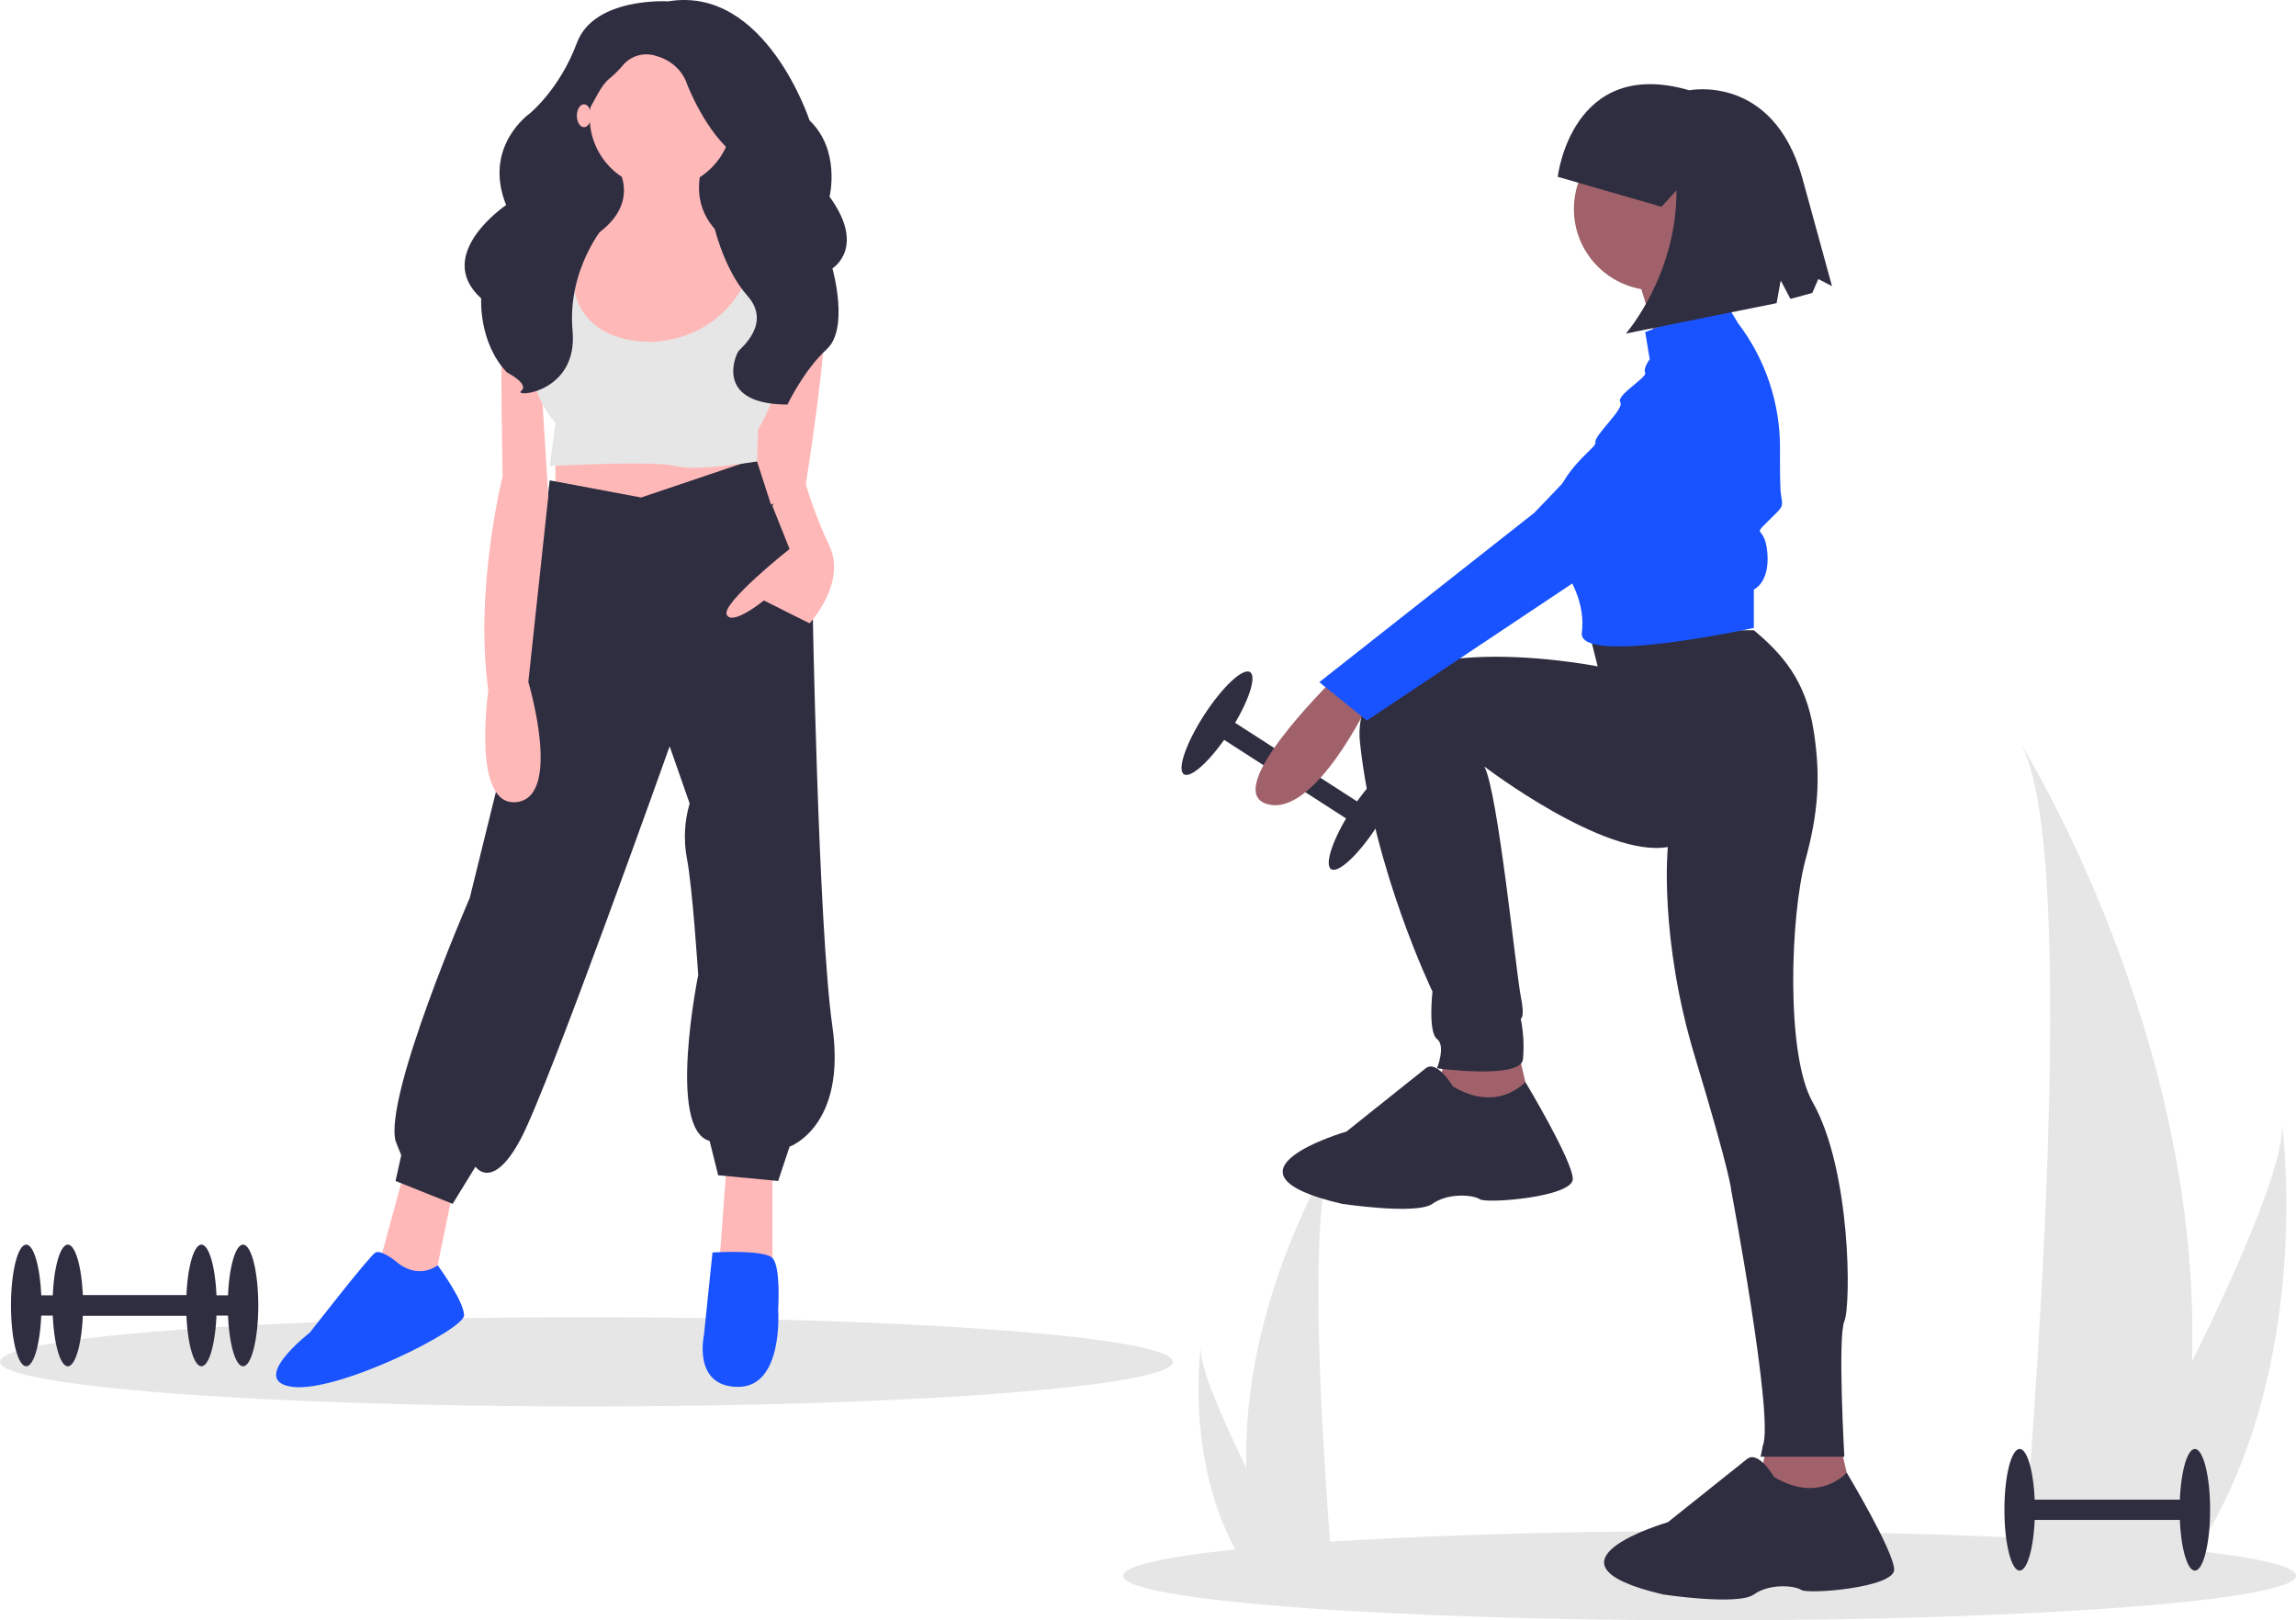 <svg width="469" height="331" viewBox="0 0 469 331" fill="none" xmlns="http://www.w3.org/2000/svg">
<g clip-path="url(#clip0_1_209)">
<path d="M249.722 145.993L247.47 149.472L277.537 168.851L279.788 165.373L249.722 145.993Z" fill="#2F2E41"/>
<path d="M281.278 168.797C285.009 163.034 286.862 157.607 285.419 156.676C283.975 155.746 279.78 159.663 276.049 165.427C272.318 171.19 270.464 176.617 271.908 177.548C273.352 178.478 277.547 174.561 281.278 168.797Z" fill="#2F2E41"/>
<path d="M251.211 149.418C254.941 143.654 256.795 138.227 255.351 137.297C253.907 136.366 249.712 140.284 245.982 146.047C242.251 151.811 240.397 157.237 241.841 158.168C243.285 159.099 247.48 155.181 251.211 149.418Z" fill="#2F2E41"/>
<path d="M349.208 331C415.367 331 469 326.918 469 321.883C469 316.847 415.367 312.765 349.208 312.765C283.048 312.765 229.415 316.847 229.415 321.883C229.415 326.918 283.048 331 349.208 331Z" fill="#E6E6E6"/>
<path d="M119.793 287.301C185.952 287.301 239.585 283.219 239.585 278.184C239.585 273.149 185.952 269.067 119.793 269.067C53.633 269.067 0 273.149 0 278.184C0 283.219 53.633 287.301 119.793 287.301Z" fill="#E6E6E6"/>
<path d="M447.747 278.164C447.354 292.812 444.895 307.332 440.443 321.295C440.341 321.62 440.235 321.939 440.128 322.263H412.87C412.899 321.973 412.928 321.649 412.958 321.295C414.775 300.446 425.254 173.548 412.725 151.847C413.82 153.608 449.86 211.915 447.747 278.164Z" fill="#E6E6E6"/>
<path d="M445.702 321.295C445.474 321.62 445.236 321.944 444.994 322.263H424.546C424.701 321.987 424.88 321.663 425.089 321.295C428.467 315.211 438.466 297.022 447.747 278.164C457.721 257.9 466.872 236.866 466.101 229.254C466.339 230.971 473.241 283.31 445.702 321.295Z" fill="#E6E6E6"/>
<path d="M254.606 299.879C254.806 307.314 256.054 314.684 258.314 321.772C258.365 321.936 258.42 322.098 258.474 322.263H272.309C272.295 322.116 272.28 321.951 272.265 321.772C271.342 311.189 266.024 246.778 272.383 235.763C271.827 236.656 253.534 266.252 254.606 299.879Z" fill="#E6E6E6"/>
<path d="M255.645 321.772C255.76 321.936 255.881 322.101 256.004 322.263H266.383C266.304 322.123 266.213 321.958 266.107 321.772C264.393 318.684 259.318 309.451 254.606 299.879C249.544 289.593 244.899 278.917 245.29 275.053C245.169 275.924 241.666 302.491 255.645 321.772Z" fill="#E6E6E6"/>
<path d="M272.265 138.887C272.265 138.887 249.151 161.491 258.859 164.259C268.567 167.026 279.662 143.5 279.662 143.5L272.265 138.887Z" fill="#A0616A"/>
<path d="M295.379 215.002L292.606 227.919L313.409 228.842L310.173 215.002H295.379Z" fill="#A0616A"/>
<path d="M361.025 294.808L358.251 307.725L379.054 308.648L375.818 294.808H361.025Z" fill="#A0616A"/>
<path d="M324.504 128.738L326.353 136.119C326.353 136.119 275.039 125.97 277.813 151.803C280.586 177.636 292.606 202.547 292.606 202.547C292.606 202.547 291.681 210.851 293.53 212.234C295.38 213.618 293.53 218.231 293.53 218.231C293.53 218.231 310.635 220.538 311.097 216.386C311.345 213.611 311.189 210.814 310.635 208.083C310.635 208.083 311.56 208.083 310.635 203.47C309.711 198.857 305.976 161.653 303.202 156.579C303.202 156.579 327.74 175.33 340.684 173.023C340.684 173.023 338.835 191.476 346.231 215.925C353.628 240.374 353.628 243.142 353.628 243.142C353.628 243.142 362.411 289.734 360.1 295.27L359.638 297.576H376.742C376.742 297.576 375.356 273.127 376.742 269.898C378.129 266.669 378.129 238.99 370.27 225.151C364.705 215.351 365.742 186.934 368.786 175.702C371.342 166.27 371.988 159.011 370.489 149.354C368.887 139.028 364.101 133.631 358.251 128.738H324.504Z" fill="#2F2E41"/>
<path d="M338.141 59.311C347.333 59.311 354.784 51.876 354.784 42.704C354.784 33.532 347.333 26.097 338.141 26.097C328.95 26.097 321.499 33.532 321.499 42.704C321.499 51.876 328.95 59.311 338.141 59.311Z" fill="#A0616A"/>
<path d="M333.75 54.467C333.75 54.467 338.835 69.229 338.372 71.997C337.91 74.765 353.166 66.461 353.166 66.461C353.166 66.461 347.156 51.7 349.005 47.548L333.75 54.467Z" fill="#A0616A"/>
<path d="M352.241 61.387L336.061 67.845L336.986 73.381C336.986 73.381 335.599 75.226 336.061 76.149C336.523 77.071 330.051 80.762 330.976 82.146C331.9 83.53 325.428 89.065 325.891 90.449C326.353 91.833 311.097 100.137 319.419 116.283C319.419 116.283 323.733 121.879 323.192 128.498C323.173 128.73 323.148 128.964 323.117 129.199C322.192 136.119 358.251 128.277 358.251 128.277V120.434C358.251 120.434 361.487 119.05 361.025 113.053C360.562 107.056 357.789 109.824 361.025 106.595C364.261 103.366 364.261 103.827 363.798 101.059C363.614 99.954 363.577 95.98 363.599 91.604C363.641 82.359 360.624 73.359 355.015 66L352.241 61.387Z" fill="#1953FF"/>
<path d="M343.458 73.381L313.409 104.75L269.491 139.348L279.2 147.19L360.1 93.217C360.1 93.217 367.034 63.693 343.458 73.381Z" fill="#1953FF"/>
<path d="M296.767 221.922C296.767 221.922 293.531 216.386 291.219 218.232L275.039 231.148C275.039 231.148 246.377 239.452 274.114 245.91C274.114 245.91 289.37 248.217 292.606 245.91C295.842 243.603 300.927 244.065 302.314 244.987C303.701 245.91 321.268 244.526 321.268 240.836C321.268 237.145 311.579 221.016 311.579 221.016C311.579 221.016 306.012 227.458 296.767 221.922Z" fill="#2F2E41"/>
<path d="M362.412 301.728C362.412 301.728 359.176 296.193 356.864 298.038L340.684 310.954C340.684 310.954 312.022 319.258 339.759 325.716C339.759 325.716 355.015 328.023 358.251 325.716C361.487 323.41 366.572 323.871 367.959 324.794C369.346 325.716 386.913 324.332 386.913 320.642C386.913 316.951 377.224 300.822 377.224 300.822C377.224 300.822 371.657 307.264 362.412 301.728Z" fill="#2F2E41"/>
<path d="M318.197 36.118C318.197 36.118 321.011 11.435 345.077 18.443C345.077 18.443 362.103 14.988 368.116 36.207L374.22 58.453L371.426 57.005L370.191 59.841L365.732 61.059L363.742 57.298L362.903 61.928L332.111 68.14C332.111 68.14 342.525 56.267 342.451 38.877L339.384 42.239L318.197 36.118Z" fill="#2F2E41"/>
<path d="M152.828 16.047H114.333V63.949H152.828V16.047Z" fill="#2F2E41"/>
<path d="M82.546 239.492L77.297 258.77L86.046 265.195L88.379 263.443L92.462 243.581L82.546 239.492Z" fill="#FFB8B8"/>
<path d="M148.454 237.74L146.704 261.106H157.786V239.492L148.454 237.74Z" fill="#FFB8B8"/>
<path d="M113.458 89.945V103.965L135.039 107.47L153.703 99.876L150.204 91.113L113.458 89.945Z" fill="#FFB8B8"/>
<path d="M130.956 101.628L112.292 98.123L107.626 136.094L95.961 183.412C95.961 183.412 78.463 223.719 80.796 233.066L81.963 235.987L80.796 241.245L92.462 245.918L97.127 238.324C97.127 238.324 100.627 243.581 106.46 232.482C112.292 221.383 136.789 152.451 136.789 152.451L140.872 164.134C139.815 167.738 139.616 171.539 140.288 175.233C141.455 181.075 142.621 199.184 142.621 199.184C142.621 199.184 136.206 230.73 144.954 233.066L146.704 240.076L158.952 241.245L161.285 234.235C161.285 234.235 172.95 230.145 170.034 209.699C167.118 189.254 165.951 122.074 165.951 122.074L154.461 93.698L130.956 101.628Z" fill="#2F2E41"/>
<path d="M80.797 257.601C80.797 257.601 77.88 255.265 76.714 255.849C75.547 256.433 63.299 272.206 63.299 272.206C63.299 272.206 50.467 282.137 59.8 283.305C69.132 284.473 94.795 271.621 94.795 268.701C94.795 265.78 89.402 258.465 89.402 258.465C89.402 258.465 85.463 261.691 80.797 257.601Z" fill="#1953FF"/>
<path d="M145.538 255.849C145.538 255.849 156.036 255.196 157.786 256.983C159.536 258.77 158.953 267.532 158.953 267.532C158.953 267.532 160.119 283.305 150.787 283.305C141.455 283.305 143.788 272.79 143.788 272.79L145.538 255.849Z" fill="#1953FF"/>
<path d="M135.039 38.538C143.092 38.538 149.62 31.999 149.62 23.933C149.62 15.868 143.092 9.329 135.039 9.329C126.986 9.329 120.458 15.868 120.458 23.933C120.458 31.999 126.986 38.538 135.039 38.538Z" fill="#FFB8B8"/>
<path d="M125.415 32.988C125.415 32.988 133.581 42.919 117.25 50.513C100.919 58.108 128.915 89.653 128.915 89.653C128.915 89.653 161.577 77.385 158.661 53.434C158.661 53.434 138.83 49.929 143.496 33.572L125.415 32.988Z" fill="#FFB8B8"/>
<path d="M116.667 49.929C116.667 49.929 103.252 48.177 102.669 59.276C102.085 70.375 102.669 97.247 102.669 97.247C102.669 97.247 96.836 120.614 99.752 141.06C99.752 141.06 96.253 165.011 105.585 163.842C114.917 162.674 107.918 139.307 107.918 139.307L112.001 101.336L110.251 73.296L117.833 56.355L116.667 49.929Z" fill="#FFB8B8"/>
<path d="M155.274 52.51C155.274 52.51 167.993 52.266 168.576 61.612C169.159 70.959 164.493 99.583 164.493 99.583L157.494 103.088L151.079 83.227L155.274 52.51Z" fill="#FFB8B8"/>
<path d="M158.952 100.46L157.786 103.381L161.285 112.143C161.285 112.143 147.287 123.242 148.454 125.579C149.62 127.916 156.036 122.658 156.036 122.658L165.368 127.332C165.368 127.332 172.95 119.153 169.451 111.559C167.512 107.476 165.89 103.251 164.6 98.921C164.6 98.921 159.536 98.707 158.952 100.46Z" fill="#FFB8B8"/>
<path d="M114.042 47.884L112.292 67.162C112.292 67.162 104.127 75.34 113.459 86.44L112.292 95.202C112.292 95.202 133.873 94.034 137.955 95.202C142.038 96.371 154.647 94.261 154.647 94.261L154.87 87.608C154.87 87.608 160.702 79.43 158.953 67.162C157.203 54.894 158.953 50.805 158.953 50.805L154.87 50.221C154.87 50.221 152.245 68.038 134.164 69.791C134.164 69.791 111.709 71.835 118.125 47.884L114.042 47.884Z" fill="#E6E6E6"/>
<path d="M136.497 0.275C136.497 0.275 121.333 -0.667 117.833 8.778C114.334 18.223 108.209 23.181 108.209 23.181C108.209 23.181 98.562 29.898 103.386 41.887C103.386 41.887 88.379 51.988 98.294 60.961C98.294 60.961 97.711 69.933 103.543 76.072C103.543 76.072 108.209 78.434 106.46 79.85C104.71 81.267 118.125 80.323 116.958 67.572C115.792 54.822 123.666 45.84 123.666 45.84C123.666 45.84 116.083 29.308 119.583 23.641C121.708 20.201 122.62 17.635 124.384 16.15C125.366 15.343 126.277 14.452 127.107 13.489C127.889 12.496 128.954 11.763 130.161 11.386C131.369 11.009 132.663 11.005 133.873 11.375C139.122 12.792 140.288 17.042 140.288 17.042C140.288 17.042 144.079 27.195 150.495 31.918C156.911 36.64 145.538 44.904 145.538 44.904C145.538 44.904 147.515 54.634 152.65 60.395C157.786 66.155 151.17 71.177 150.787 71.822C149.912 73.296 146.418 82.601 160.851 82.643C160.851 82.643 164.202 75.6 168.868 71.35C173.534 67.1 170.034 54.822 170.034 54.822C170.034 54.822 177.033 50.571 169.451 40.182C169.451 40.182 171.784 30.737 165.368 24.598C165.368 24.598 156.328 -3.031 136.497 0.275Z" fill="#2F2E41"/>
<path d="M119.291 25.978C120.097 25.978 120.75 24.932 120.75 23.641C120.75 22.351 120.097 21.305 119.291 21.305C118.486 21.305 117.833 22.351 117.833 23.641C117.833 24.932 118.486 25.978 119.291 25.978Z" fill="#FFB8B8"/>
<path d="M49.646 264.601H13.852V268.742H49.646V264.601Z" fill="#2F2E41"/>
<path d="M49.646 279.095C51.365 279.095 52.758 273.532 52.758 266.671C52.758 259.81 51.365 254.248 49.646 254.248C47.927 254.248 46.533 259.81 46.533 266.671C46.533 273.532 47.927 279.095 49.646 279.095Z" fill="#2F2E41"/>
<path d="M13.853 279.095C15.572 279.095 16.965 273.532 16.965 266.671C16.965 259.81 15.572 254.248 13.853 254.248C12.134 254.248 10.74 259.81 10.74 266.671C10.74 273.532 12.134 279.095 13.853 279.095Z" fill="#2F2E41"/>
<path d="M41.149 264.601H5.356V268.742H41.149V264.601Z" fill="#2F2E41"/>
<path d="M41.149 279.095C42.868 279.095 44.262 273.532 44.262 266.671C44.262 259.81 42.868 254.248 41.149 254.248C39.43 254.248 38.037 259.81 38.037 266.671C38.037 273.532 39.43 279.095 41.149 279.095Z" fill="#2F2E41"/>
<path d="M5.356 279.095C7.075 279.095 8.468 273.532 8.468 266.671C8.468 259.81 7.075 254.248 5.356 254.248C3.637 254.248 2.243 259.81 2.243 266.671C2.243 273.532 3.637 279.095 5.356 279.095Z" fill="#2F2E41"/>
<path d="M448.344 306.342H412.551V310.484H448.344V306.342Z" fill="#2F2E41"/>
<path d="M448.344 320.836C450.063 320.836 451.457 315.274 451.457 308.413C451.457 301.552 450.063 295.99 448.344 295.99C446.625 295.99 445.232 301.552 445.232 308.413C445.232 315.274 446.625 320.836 448.344 320.836Z" fill="#2F2E41"/>
<path d="M412.551 320.836C414.27 320.836 415.663 315.274 415.663 308.413C415.663 301.552 414.27 295.99 412.551 295.99C410.832 295.99 409.438 301.552 409.438 308.413C409.438 315.274 410.832 320.836 412.551 320.836Z" fill="#2F2E41"/>
</g>
<defs>
<clipPath id="clip0_1_209">
<rect width="469" height="331" fill="white"/>
</clipPath>
</defs>
</svg>
